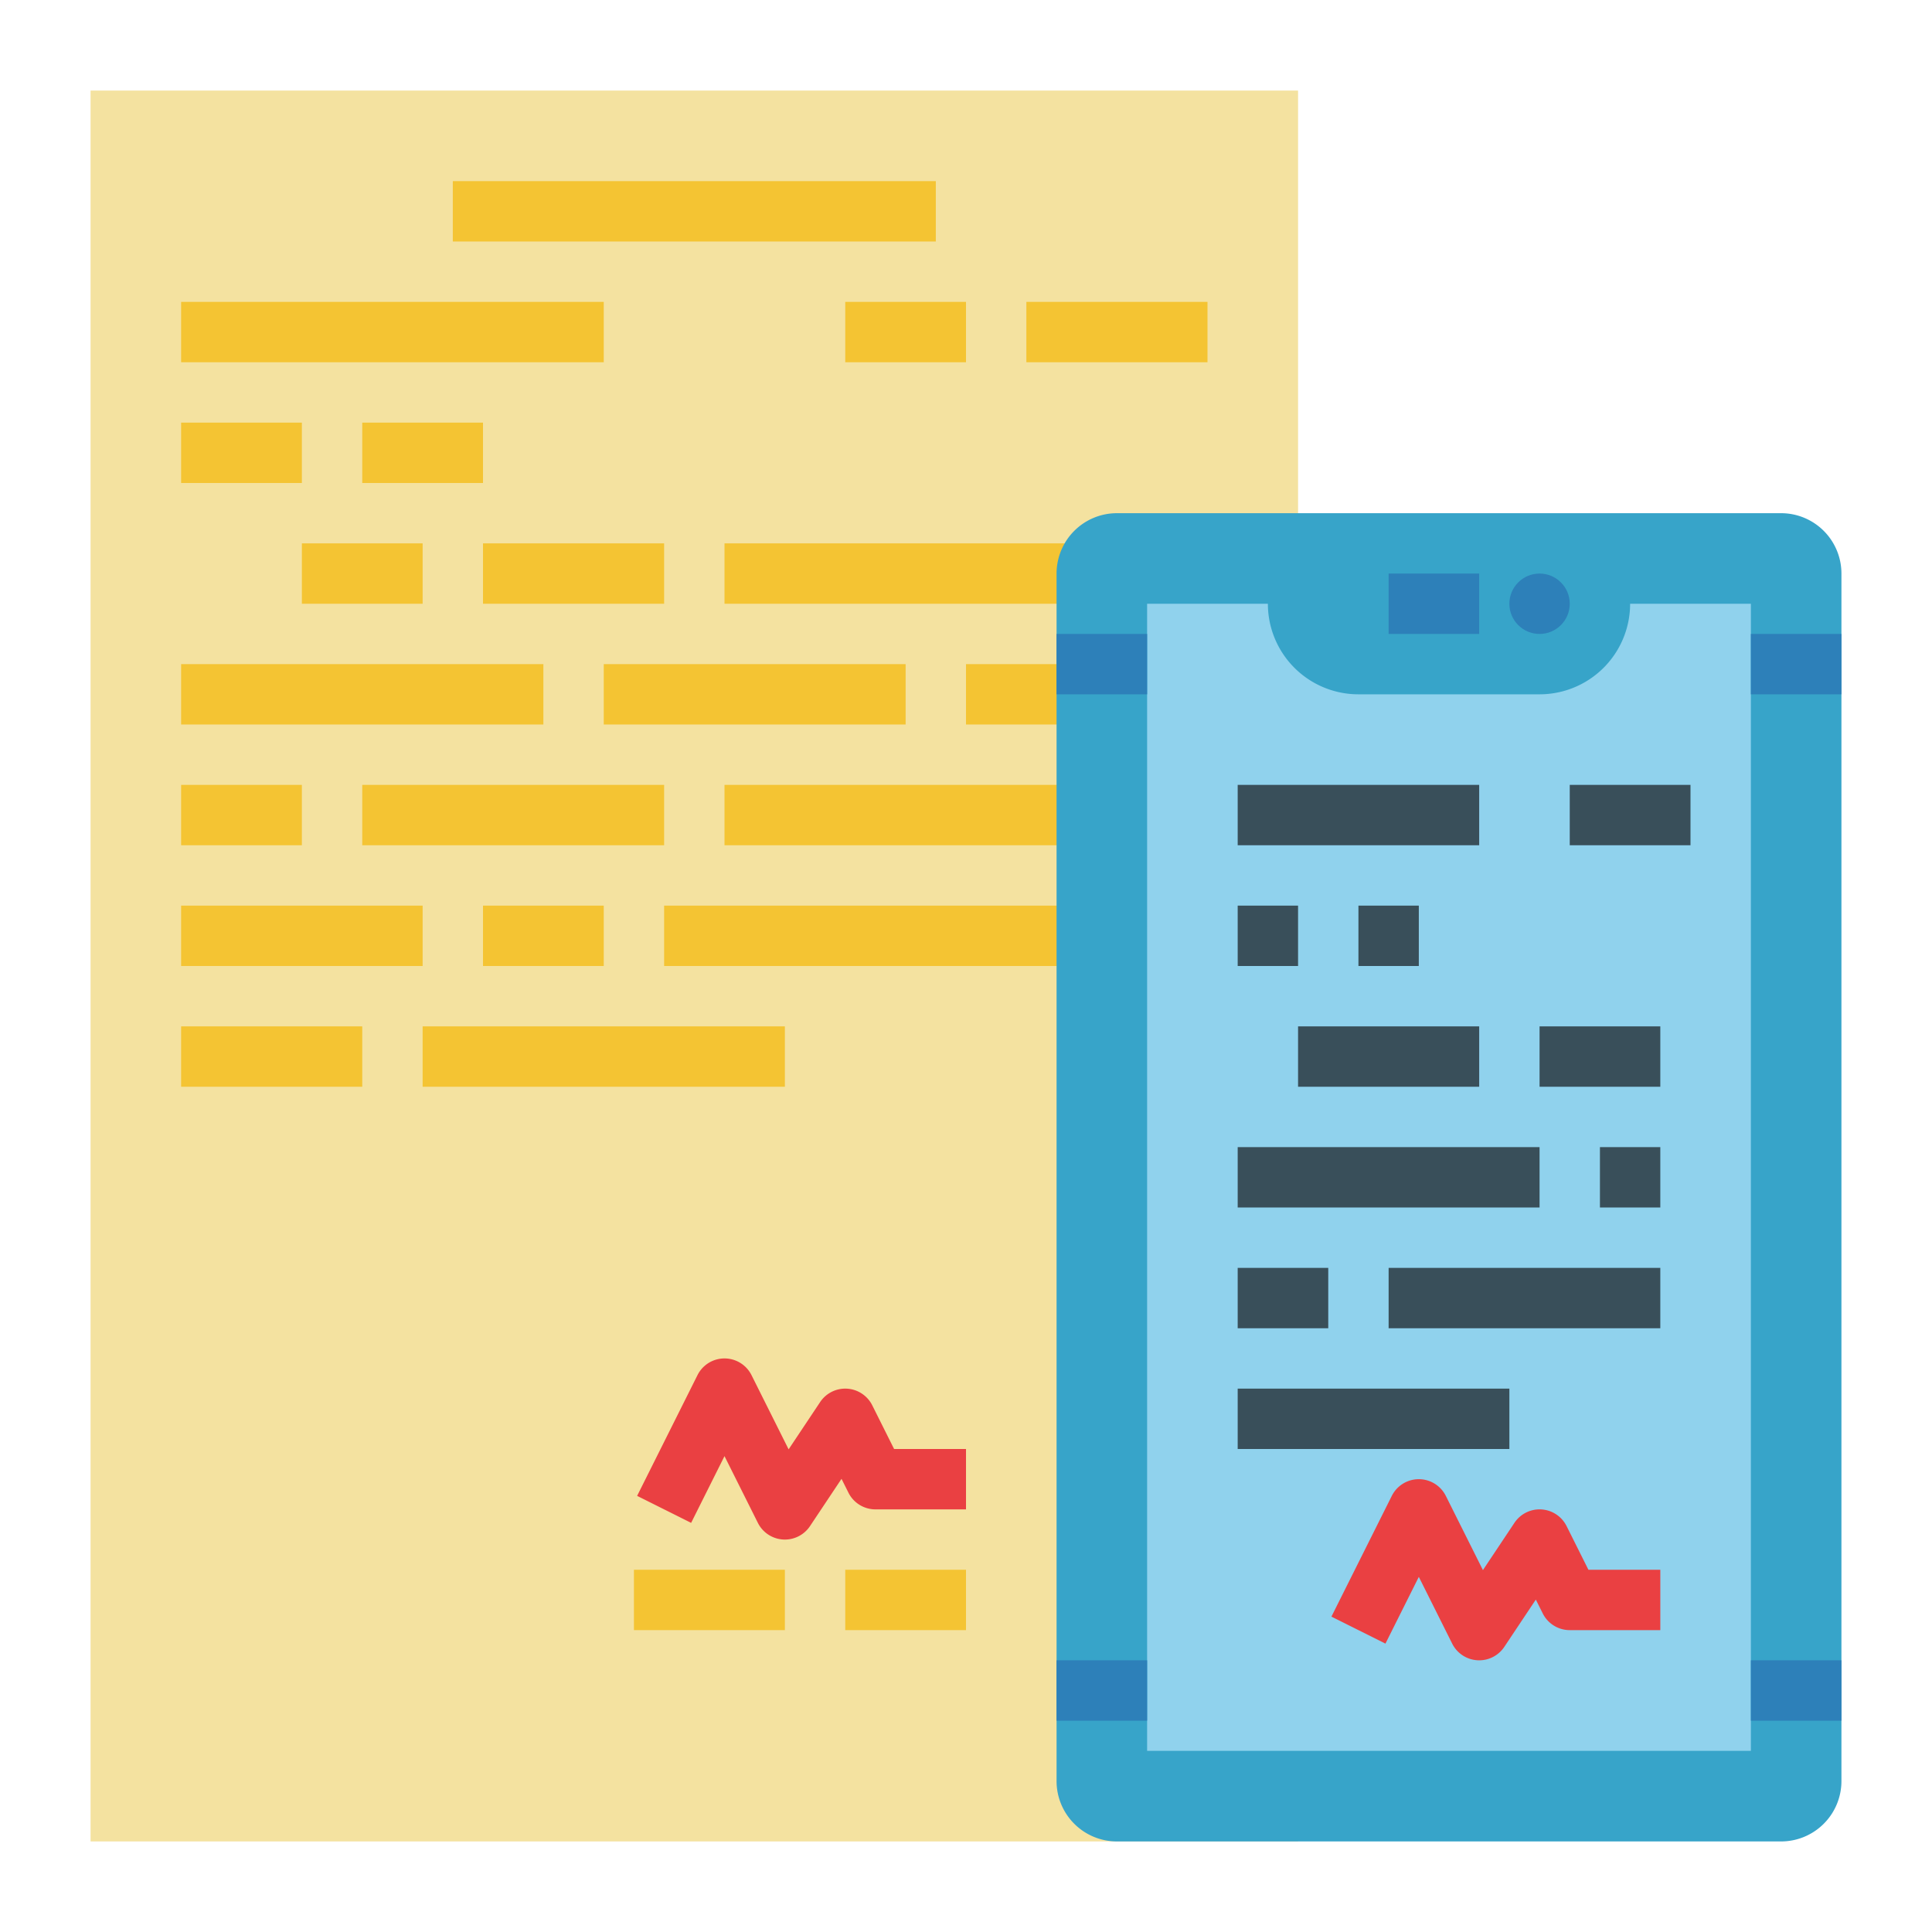 <svg height="512" viewBox="0 0 512 512" width="512" xmlns="http://www.w3.org/2000/svg"><g id="Flat"><path d="m24 24h320v464h-320z" fill="#f4e2a0"/><g fill="#f4c433"><path d="m120 48h128v16h-128z"/><path d="m48 80h112v16h-112z"/><path d="m272 80h48v16h-48z"/><path d="m224 80h32v16h-32z"/><path d="m48 112h32v16h-32z"/><path d="m96 112h32v16h-32z"/><path d="m80 144h32v16h-32z"/><path d="m128 144h48v16h-48z"/><path d="m192 144h112v16h-112z"/><path d="m48 176h96v16h-96z"/><path d="m160 176h80v16h-80z"/><path d="m256 176h48v16h-48z"/><path d="m192 208h112v16h-112z"/><path d="m96 208h80v16h-80z"/><path d="m48 208h32v16h-32z"/><path d="m48 240h64v16h-64z"/><path d="m128 240h32v16h-32z"/><path d="m176 240h128v16h-128z"/><path d="m48 272h48v16h-48z"/><path d="m112 272h96v16h-96z"/></g><path d="m208.001 408c-.165 0-.331-.005-.498-.016a7.999 7.999 0 0 1 -6.658-4.407l-8.845-17.689-8.845 17.689-14.311-7.155 16-32a8 8 0 0 1 14.311 0l9.835 19.67 8.354-12.53a8 8 0 0 1 13.812.86l5.789 11.578h19.056v16h-24a7.999 7.999 0 0 1 -7.155-4.422l-1.835-3.67-8.354 12.53a8 8 0 0 1 -6.655 3.562z" fill="#ea4042"/><path d="m168 416h40v16h-40z" fill="#f4c433"/><path d="m224 416h32v16h-32z" fill="#f4c433"/><path d="m488 328v144a16 16 0 0 1 -16 16h-176a16 16 0 0 1 -16-16v-320a16 16 0 0 1 16-16h176a16 16 0 0 1 16 16z" fill="#37a4c9"/><path d="m304 464v-304h32a24 24 0 0 0 24 24h48a24 24 0 0 0 24-24h32v304z" fill="#90d2ed"/><path d="m368 152h24v16h-24z" fill="#2d80b9"/><circle cx="408" cy="160" fill="#2d80b9" r="8"/><path d="m280 168h24v16h-24z" fill="#2d80b9"/><path d="m464 168h24v16h-24z" fill="#2d80b9"/><path d="m280 440h24v16h-24z" fill="#2d80b9"/><path d="m464 440h24v16h-24z" fill="#2d80b9"/><path d="m328 208h64v16h-64z" fill="#394f5a"/><path d="m416 208h32v16h-32z" fill="#394f5a"/><path d="m328 240h16v16h-16z" fill="#394f5a"/><path d="m360 240h16v16h-16z" fill="#394f5a"/><path d="m344 272h48v16h-48z" fill="#394f5a"/><path d="m408 272h32v16h-32z" fill="#394f5a"/><path d="m328 304h80v16h-80z" fill="#394f5a"/><path d="m424 304h16v16h-16z" fill="#394f5a"/><path d="m328 336h24v16h-24z" fill="#394f5a"/><path d="m368 336h72v16h-72z" fill="#394f5a"/><path d="m328 368h72v16h-72z" fill="#394f5a"/><path d="m392.001 440c-.165 0-.331-.005-.498-.016a7.999 7.999 0 0 1 -6.658-4.407l-8.845-17.689-8.845 17.689-14.311-7.155 16-32a8 8 0 0 1 14.311 0l9.835 19.67 8.354-12.53a8 8 0 0 1 13.812.86l5.789 11.578h19.056v16h-24a7.999 7.999 0 0 1 -7.155-4.422l-1.835-3.67-8.354 12.53a8 8 0 0 1 -6.655 3.562z" fill="#ea4042"/></g></svg>